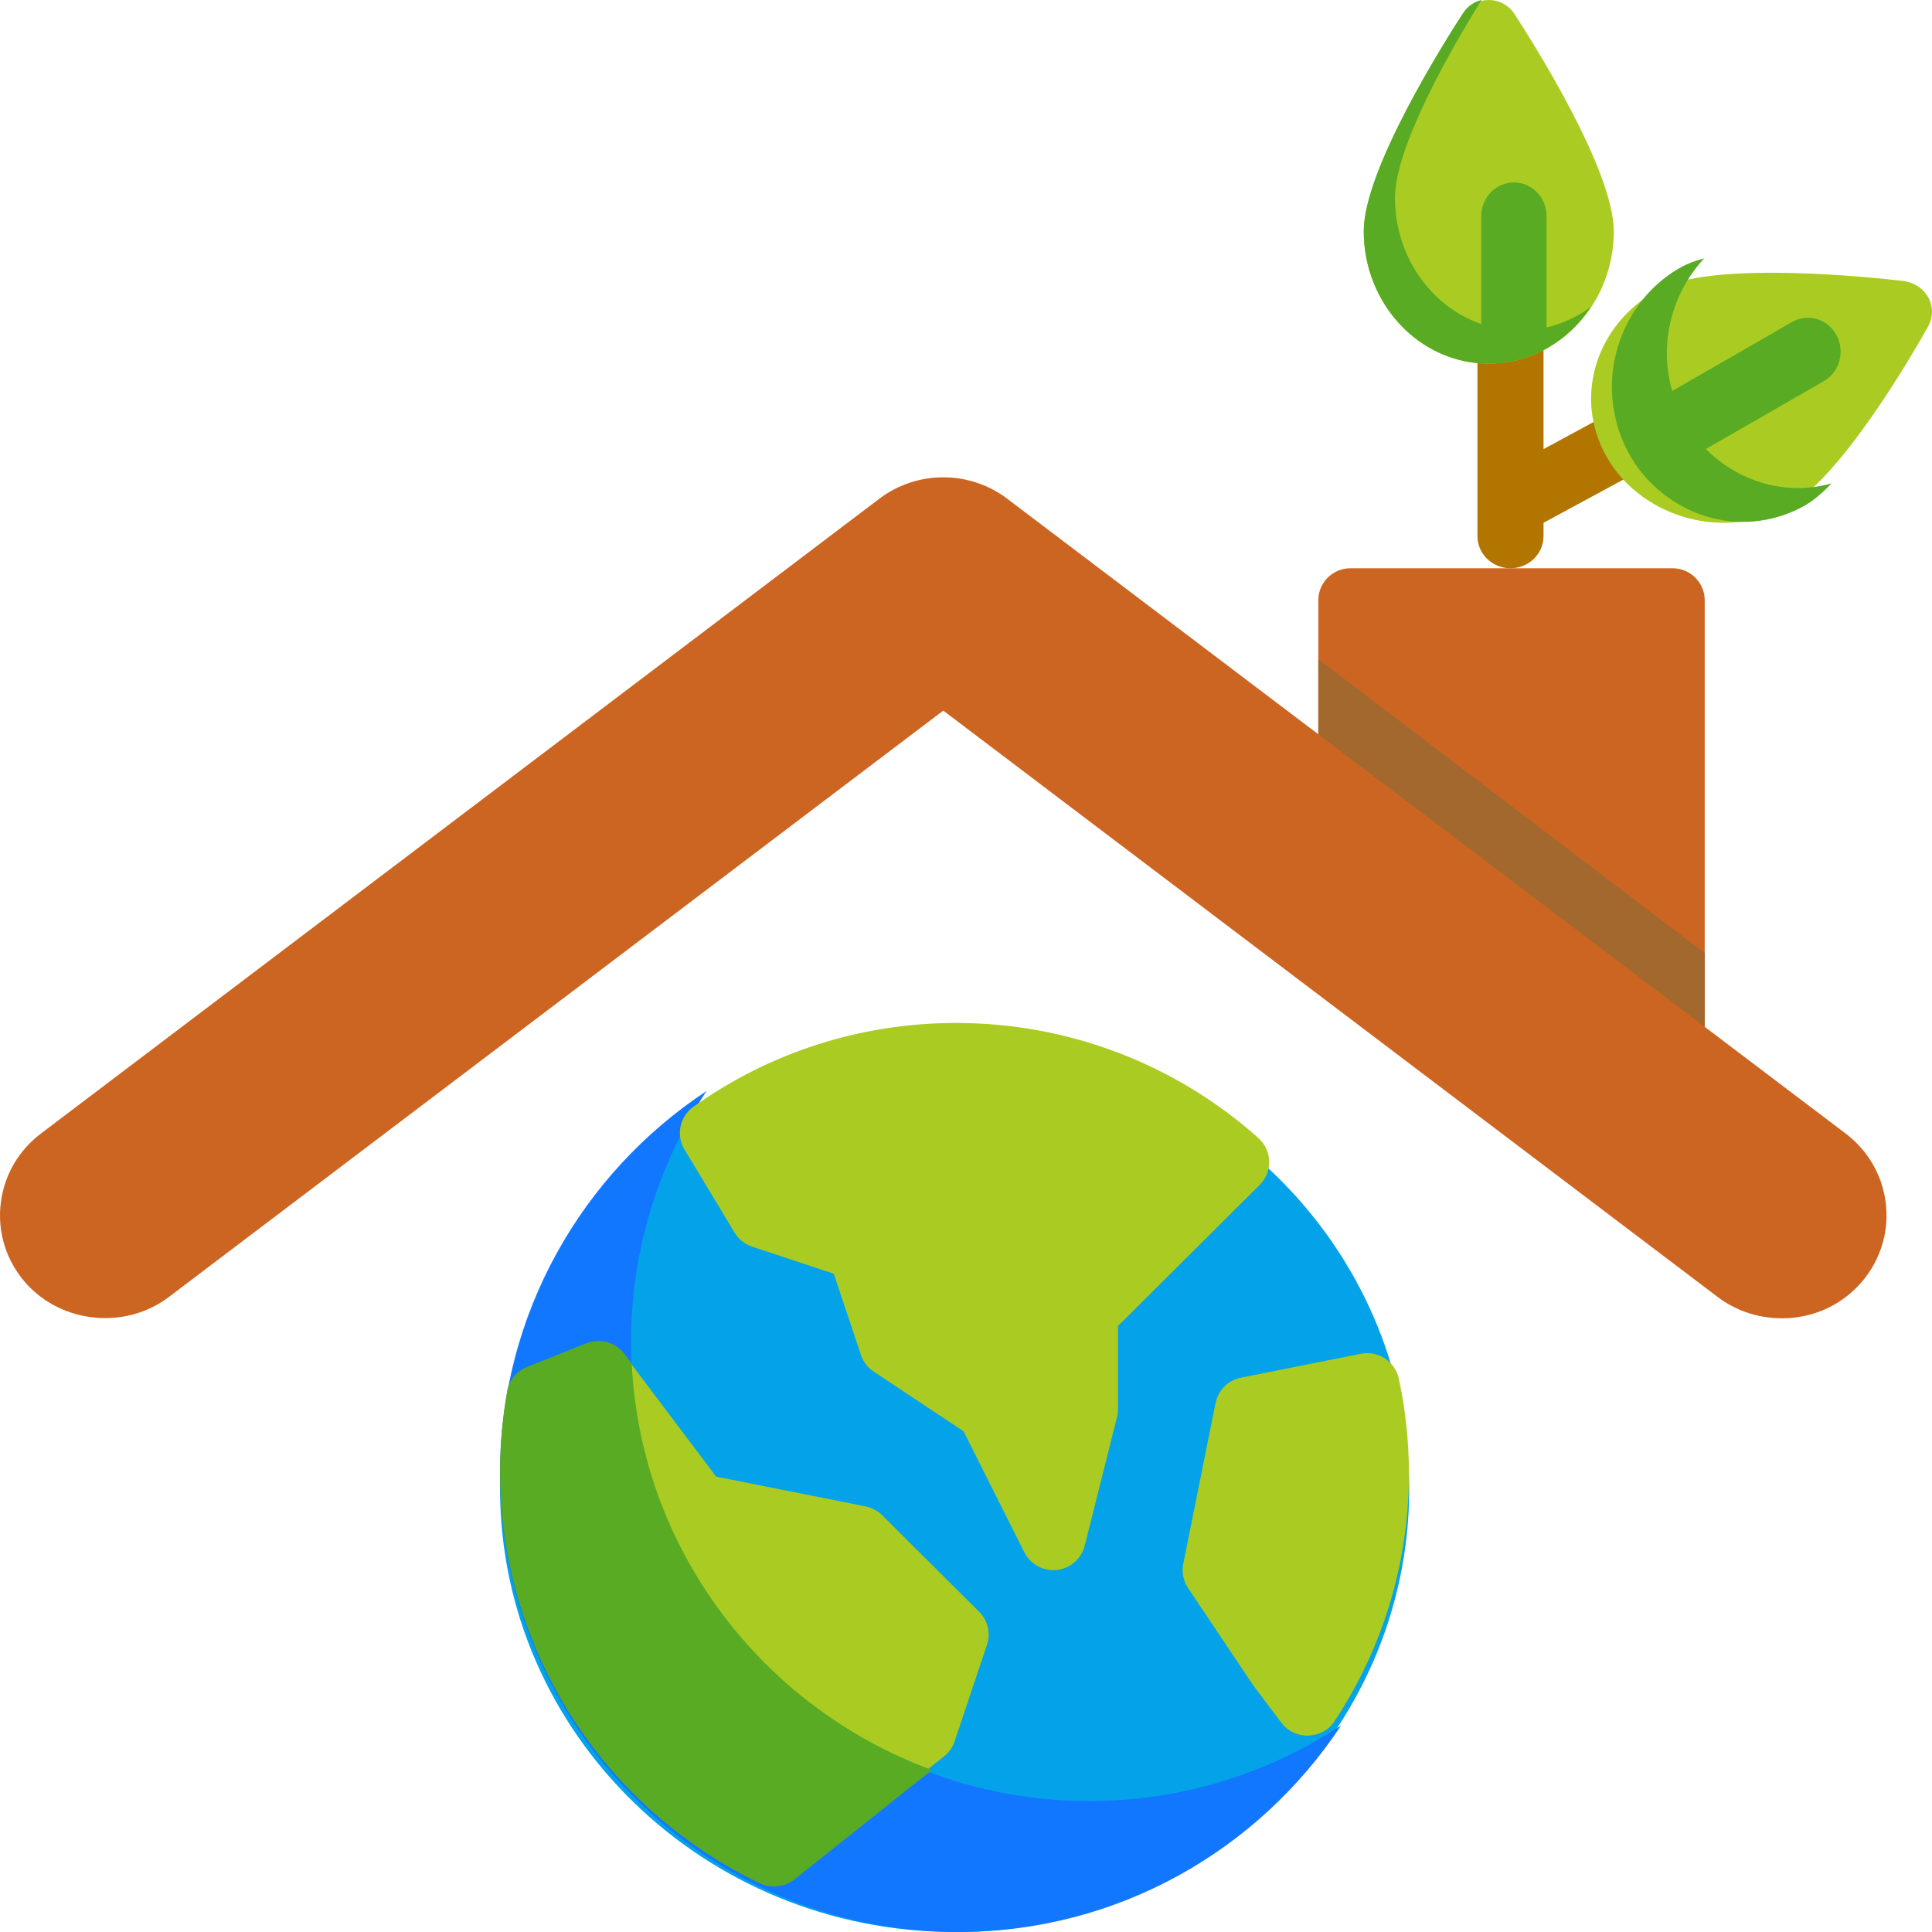 <?xml version="1.0" encoding="UTF-8"?>
<svg width="73px" height="73px" viewBox="0 0 73 73" version="1.1" xmlns="http://www.w3.org/2000/svg" xmlns:xlink="http://www.w3.org/1999/xlink">
    <!-- Generator: Sketch 52.6 (67491) - http://www.bohemiancoding.com/sketch -->
    <title>roof</title>
    <desc>Created with Sketch.</desc>
    <g id="Visual" stroke="none" stroke-width="1" fill="none" fill-rule="evenodd">
        <g id="How-it-works-Copy" transform="translate(-561, -1847)">
            <g id="roof" transform="translate(561, 1847)">
                <path d="M36.071,39.506 C26.599,39.506 18.894,47.019 18.894,56.253 C18.894,65.487 26.599,73 36.071,73 C45.542,73 53.247,65.487 53.247,56.253 C53.247,47.019 45.542,39.506 36.071,39.506 Z" id="Path" fill="#04A2E8"></path>
                <path d="M41.157,68.053 C31.609,68.053 23.841,60.285 23.841,50.737 C23.841,47.225 24.893,43.956 26.697,41.224 C22,44.324 18.894,49.648 18.894,55.684 C18.894,65.232 26.662,73 36.21,73 C42.246,73 47.57,69.894 50.671,65.198 C47.938,67.001 44.669,68.053 41.157,68.053 Z" id="Path" fill="#1177FF"></path>
                <g id="Group" transform="translate(18.894, 38.647)" fill="#AACC22">
                    <path d="M29.063,5.229 C29.054,4.895 28.907,4.579 28.658,4.356 C25.517,1.551 21.462,0.005 17.24,0.005 C13.652,0.005 10.217,1.1 7.307,3.171 C6.789,3.54 6.642,4.243 6.97,4.786 L8.863,7.929 C9.013,8.178 9.248,8.365 9.524,8.457 L12.61,9.481 L13.638,12.553 C13.724,12.809 13.893,13.03 14.12,13.18 L17.514,15.433 L19.812,20.01 C20.042,20.467 20.551,20.737 21.06,20.672 C21.554,20.609 21.969,20.242 22.09,19.761 L23.312,14.896 C23.336,14.799 23.348,14.7 23.348,14.601 L23.348,11.456 L28.705,6.122 C28.942,5.885 29.072,5.562 29.063,5.229 Z" id="Path"></path>
                    <path d="M33.96,13.442 C33.82,12.792 33.182,12.375 32.526,12.505 L27.995,13.408 C27.511,13.504 27.133,13.88 27.037,14.362 L25.815,20.443 C25.752,20.759 25.817,21.088 25.996,21.356 L28.44,25.005 C28.452,25.023 28.465,25.042 28.479,25.06 L29.529,26.454 C30.028,27.117 31.069,27.085 31.527,26.394 C33.369,23.613 34.342,20.375 34.342,17.033 C34.342,15.827 34.214,14.619 33.96,13.442 Z" id="Path"></path>
                    <path d="M14.439,18.605 C14.269,18.435 14.051,18.32 13.815,18.272 L8.165,17.147 L4.78,12.654 C4.449,12.214 3.862,12.05 3.349,12.255 L1.15,13.131 C0.757,13.287 0.474,13.634 0.4,14.048 C0.226,15.028 0.138,16.032 0.138,17.033 C0.138,20.297 1.069,23.47 2.83,26.207 C4.544,28.87 6.959,31.004 9.815,32.376 C10.235,32.577 10.746,32.52 11.11,32.23 L16.782,27.712 C16.965,27.566 17.103,27.37 17.177,27.147 L18.399,23.499 C18.545,23.061 18.431,22.579 18.104,22.254 L14.439,18.605 Z" id="Path"></path>
                </g>
                <path d="M23.87,51.521 L23.601,51.164 C23.265,50.718 22.67,50.552 22.15,50.759 L19.92,51.647 C19.522,51.805 19.235,52.157 19.16,52.577 C18.984,53.571 18.894,54.589 18.894,55.603 C18.894,58.913 19.838,62.13 21.624,64.905 C23.362,67.606 25.811,69.768 28.707,71.16 C28.879,71.242 29.062,71.282 29.246,71.282 C29.522,71.282 29.796,71.19 30.02,71.012 L35.212,66.877 C28.841,64.54 24.216,58.581 23.87,51.521 Z" id="Path" fill="#58AB23"></path>
                <path d="M69.407,12.363 C69.072,11.775 68.312,11.564 67.709,11.89 L58.322,16.969 L58.322,8.087 C58.322,7.415 57.763,6.871 57.073,6.871 C56.383,6.871 55.824,7.415 55.824,8.087 L55.824,19.047 C55.824,19.048 55.824,19.05 55.824,19.052 L55.824,20.254 C55.824,20.926 56.383,21.471 57.073,21.471 C57.763,21.471 58.322,20.926 58.322,20.254 L58.322,19.753 L68.922,14.017 C69.525,13.691 69.742,12.95 69.407,12.363 Z" id="Path" fill="#B27500"></path>
                <path d="M57.225,0.53 C56.763,-0.177 55.743,-0.177 55.281,0.53 C54.655,1.49 51.529,6.399 51.529,8.741 C51.529,11.498 53.648,13.741 56.253,13.741 C58.858,13.741 60.976,11.498 60.976,8.741 C60.977,6.399 57.851,1.491 57.225,0.53 Z" id="Path" fill="#AACC22"></path>
                <path d="M57.426,12.488 C54.825,12.488 52.709,10.24 52.709,7.477 C52.709,5.509 54.9,1.738 55.978,0 C55.705,0.065 55.451,0.232 55.277,0.5 C54.651,1.462 51.529,6.382 51.529,8.729 C51.529,11.493 53.646,13.741 56.247,13.741 C57.848,13.741 59.264,12.888 60.118,11.589 C59.354,12.155 58.426,12.488 57.426,12.488 Z" id="Path" fill="#58AB23"></path>
                <path d="M72.858,11.237 C72.668,10.895 72.312,10.662 71.905,10.615 C70.748,10.48 64.873,9.861 62.8,10.882 C61.004,11.766 59.931,13.642 60.145,15.544 C60.211,16.132 60.397,16.706 60.688,17.229 C61.604,18.881 63.531,19.882 65.503,19.739 C66.173,19.691 66.831,19.512 67.427,19.219 C69.5,18.198 72.313,13.301 72.856,12.33 C73.047,11.988 73.048,11.579 72.858,11.237 Z" id="Path" fill="#AACC22"></path>
                <g id="Group" transform="translate(55.824, 6.871)" fill="#58AB23">
                    <path d="M12.481,11.556 C10.532,11.711 8.627,10.622 7.721,8.827 C7.433,8.257 7.249,7.634 7.183,6.995 C7.028,5.472 7.564,3.965 8.567,2.892 C8.249,2.976 7.966,3.078 7.733,3.204 C5.957,4.165 4.896,6.205 5.107,8.273 C5.172,8.911 5.357,9.535 5.644,10.105 C6.55,11.9 8.455,12.989 10.405,12.834 C11.068,12.781 11.718,12.587 12.308,12.267 C12.651,12.081 13.015,11.775 13.386,11.393 C13.09,11.476 12.787,11.532 12.481,11.556 Z" id="Path"></path>
                    <path d="M0.144,6.252 C0.539,6.357 0.952,6.414 1.378,6.414 C1.804,6.414 2.218,6.357 2.613,6.252 L2.613,1.3 C2.613,0.594 2.06,0.022 1.378,0.022 C0.697,0.022 0.144,0.594 0.144,1.3 L0.144,6.252 Z" id="Path"></path>
                    <path d="M13.567,5.793 C13.236,5.175 12.485,4.953 11.889,5.296 L5.263,9.108 C5.357,9.452 5.484,9.787 5.644,10.105 C5.873,10.557 6.165,10.964 6.505,11.318 L13.088,7.531 C13.684,7.188 13.899,6.41 13.567,5.793 Z" id="Path"></path>
                </g>
                <path d="M63.195,21.471 L51.028,21.471 C50.356,21.471 49.812,22.012 49.812,22.68 L49.812,30.712 C49.812,31.087 49.987,31.441 50.287,31.67 L62.453,40.973 C62.67,41.139 62.932,41.224 63.195,41.224 C63.378,41.224 63.562,41.183 63.733,41.099 C64.148,40.896 64.412,40.475 64.412,40.014 L64.412,22.68 C64.412,22.012 63.867,21.471 63.195,21.471 Z" id="Path" fill="#CC6522"></path>
                <path d="M49.812,24.906 L49.812,29.922 C49.812,30.295 49.987,30.647 50.287,30.874 L62.453,40.116 C62.67,40.28 62.932,40.365 63.195,40.365 C63.378,40.365 63.562,40.324 63.733,40.241 C64.148,40.039 64.412,39.621 64.412,39.163 L64.412,36.011 L49.812,24.906 Z" id="Path" fill="#A3682D"></path>
                <path d="M71.248,45.416 C71.112,44.383 70.574,43.465 69.736,42.83 L38.056,18.843 C36.634,17.766 34.648,17.766 33.227,18.843 L1.546,42.831 C0.708,43.465 0.171,44.383 0.034,45.416 C-0.103,46.449 0.177,47.472 0.822,48.297 C2.137,49.98 4.663,50.306 6.375,49.01 L35.641,26.85 L64.907,49.01 C66.225,50.008 68.099,50.084 69.491,49.184 C69.862,48.945 70.19,48.643 70.461,48.297 C71.105,47.471 71.385,46.448 71.248,45.416 Z" id="Path" fill="#CC6522"></path>
            </g>
        </g>
    </g>
</svg>